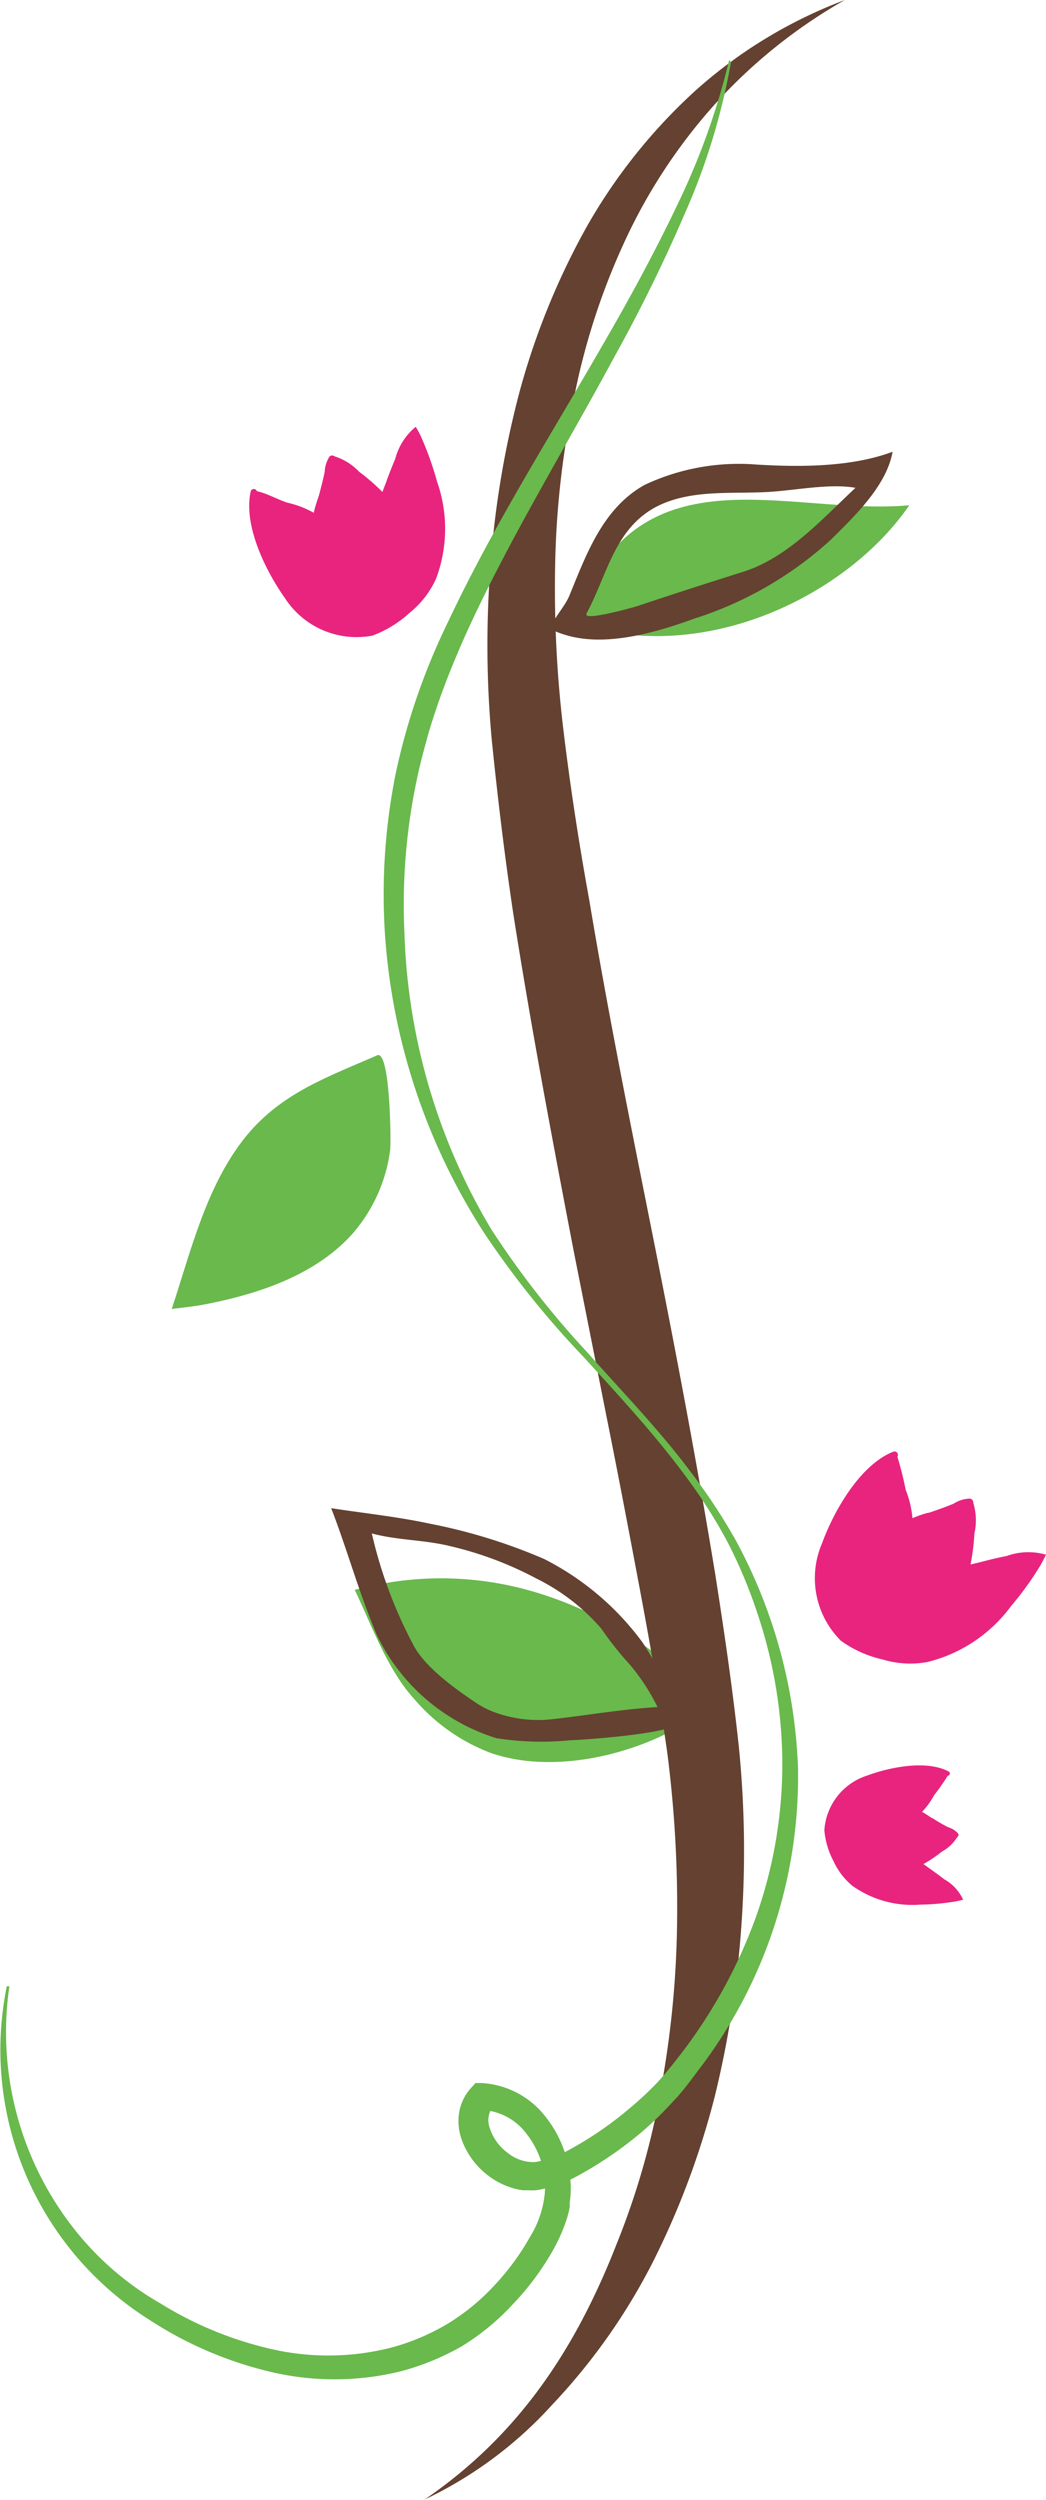 <svg id="WW_CornerVines_PMS" xmlns="http://www.w3.org/2000/svg" viewBox="0 0 67.91 162.24"><defs><style>.cls-1{fill:#69b94c;}.cls-2{fill:#644130;}.cls-3{fill:#e8247f;}</style></defs><title>Corner_Vines_4</title><path class="cls-1" d="M316,123.57l-0.82.2c1.09,2.28,2.12,5.17,3.84,7.06a12.21,12.21,0,0,0,5,3.53c4.5,1.55,10.47-.18,13.77-2.71-0.32-.41-0.58-1.48-0.95-1.87a24,24,0,0,0-9.56-5.74A21.26,21.26,0,0,0,316,123.57Z" transform="translate(-292.15 -20.59)"/><path class="cls-2" d="M324.38,133.4a19,19,0,0,0,4.82.13c0.43,0,5.89-.35,6.88-1a0.19,0.19,0,0,0,.13,0c0.39-.3-0.4-1.74-0.55-2a22.25,22.25,0,0,0-1.79-3.34,18.05,18.05,0,0,0-6.39-5.42,36,36,0,0,0-7.46-2.3c-2.09-.45-4.25-0.67-6.37-1,1,2.57,1.74,5.27,2.8,7.83,0.05,0.13.11,0.27,0.16,0.39A12.86,12.86,0,0,0,324.38,133.4Zm-1.24-2.24c-1.35-.9-3.3-2.28-4.1-3.71a29.32,29.32,0,0,1-2.75-7.34c1.64,0.45,3.43.41,5.11,0.83a23,23,0,0,1,5.6,2.11,13.4,13.4,0,0,1,4.19,3.24,21.23,21.23,0,0,0,1.83,2.31,13.31,13.31,0,0,1,1.82,2.78c-2.27.13-4.53,0.53-6.78,0.78a8.16,8.16,0,0,1-4-.52A5.73,5.73,0,0,1,323.14,131.16Z" transform="translate(-292.15 -20.59)"/><path class="cls-1" d="M315,100.7a10.28,10.28,0,0,0,2.48-5.47c0.07-.5,0-6.52-0.84-6.15-3.41,1.49-6.51,2.55-8.84,5.67s-3.28,7.1-4.5,10.79c0.76-.09,1.53-0.17,2.28-0.32C309.28,104.49,312.73,103.21,315,100.7Z" transform="translate(-292.15 -20.59)"/><path class="cls-3" d="M359.7,122.18c0.13-.23.25-0.46,0.36-0.69a4.14,4.14,0,0,0-2.57.09c-0.55.1-1.1,0.24-1.64,0.38-0.21.06-.45,0.1-0.69,0.17a14,14,0,0,0,.25-2,3.91,3.91,0,0,0-.07-2,0.27,0.27,0,0,0-.2-0.28,2,2,0,0,0-1.06.32c-0.52.22-1.05,0.4-1.59,0.59-0.12,0-.66.17-1.1,0.36a6.43,6.43,0,0,0-.44-1.84,21,21,0,0,0-.54-2.15,0.22,0.22,0,0,0-.25-0.33c-2.2.86-3.9,3.92-4.64,5.95a5.72,5.72,0,0,0,1.23,6.33,7.46,7.46,0,0,0,2.7,1.21,6.2,6.2,0,0,0,2.89.17,9.58,9.58,0,0,0,5.44-3.62A20.56,20.56,0,0,0,359.7,122.18Z" transform="translate(-292.15 -20.59)"/><path class="cls-3" d="M354.15,144a5.17,5.17,0,0,0,.53-0.12,2.91,2.91,0,0,0-1.22-1.32c-0.31-.24-0.63-0.47-0.95-0.7-0.13-.09-0.27-0.2-0.41-0.29a8.52,8.52,0,0,0,1.2-.81,2.74,2.74,0,0,0,1-.94,0.18,0.18,0,0,0,.06-0.23,1.39,1.39,0,0,0-.65-0.41c-0.35-.18-0.7-0.38-1-0.58-0.08,0-.4-0.27-0.7-0.42a4.83,4.83,0,0,0,.78-1.07,15.12,15.12,0,0,0,.89-1.27,0.15,0.15,0,0,0,.06-0.28c-1.46-.77-3.85-0.27-5.28.26a4,4,0,0,0-2.79,3.55,5.2,5.2,0,0,0,.59,2,4.48,4.48,0,0,0,1.23,1.61,6.72,6.72,0,0,0,4.41,1.22A14.9,14.9,0,0,0,354.15,144Z" transform="translate(-292.15 -20.59)"/><path class="cls-3" d="M319.49,48.94a6.2,6.2,0,0,0-.35-0.65,4,4,0,0,0-1.33,2.08c-0.21.5-.41,1-0.59,1.51-0.07.2-.17,0.42-0.24,0.64a13.39,13.39,0,0,0-1.51-1.31,3.77,3.77,0,0,0-1.59-1,0.26,0.26,0,0,0-.33,0,2,2,0,0,0-.32,1c-0.11.54-.25,1.07-0.39,1.59a8.87,8.87,0,0,0-.32,1.07,6.24,6.24,0,0,0-1.69-.65c-0.66-.21-1.34-0.61-2-0.75a0.21,0.21,0,0,0-.4,0c-0.51,2.22,1,5.22,2.2,6.91a5.54,5.54,0,0,0,5.71,2.46,7.5,7.5,0,0,0,2.42-1.49,6.08,6.08,0,0,0,1.7-2.2,9.21,9.21,0,0,0,.07-6.29A21,21,0,0,0,319.49,48.94Z" transform="translate(-292.15 -20.59)"/><path class="cls-2" d="M347,20.59a34,34,0,0,0-8.54,6.88,35.7,35.7,0,0,0-5.85,9,44.56,44.56,0,0,0-3.25,10.23,57.75,57.75,0,0,0-1.17,10.69,76.8,76.8,0,0,0,.56,10.75c0.44,3.62,1,7.25,1.66,10.88,1.21,7.26,2.67,14.5,4.12,21.77s2.84,14.56,4.05,21.93c0.58,3.69,1.12,7.37,1.53,11.15a67.9,67.9,0,0,1,.19,11.45,65.77,65.77,0,0,1-1.74,11.31,53,53,0,0,1-4,10.72,39.64,39.64,0,0,1-6.56,9.31,26.45,26.45,0,0,1-8.28,6.15c6.16-4.21,9.82-9.84,12.45-16.55a50,50,0,0,0,2.94-10.37,63.43,63.43,0,0,0,1-10.73,78.17,78.17,0,0,0-.63-10.75c-0.5-3.58-1.14-7.23-1.82-10.84s-1.37-7.25-2.1-10.88l-2.16-10.89c-1.4-7.29-2.78-14.6-3.94-22-0.55-3.7-1-7.42-1.38-11.16A67.08,67.08,0,0,1,324,57.22a61.56,61.56,0,0,1,1.91-11.31,47.48,47.48,0,0,1,4.34-10.62,35.93,35.93,0,0,1,7.14-8.9A30.79,30.79,0,0,1,347,20.59Z" transform="translate(-292.15 -20.59)"/><path class="cls-1" d="M339.61,24.62a42.62,42.62,0,0,1-3,9.83,102.48,102.48,0,0,1-4.53,9.22c-3.23,6-6.84,11.84-9.65,18-0.69,1.54-1.33,3.1-1.88,4.69-0.13.39-.27,0.8-0.39,1.19s-0.25.82-.35,1.21c-0.22.8-.43,1.61-0.6,2.43a39.19,39.19,0,0,0-.8,10,39.86,39.86,0,0,0,5.64,19.19,58.37,58.37,0,0,0,6.25,8c2.26,2.55,4.65,5,6.71,7.76a38.41,38.41,0,0,1,2.85,4.31,33.48,33.48,0,0,1,4.1,14.9,31.32,31.32,0,0,1-6.41,19.52c-0.54.71-1,1.37-1.66,2.06A23.88,23.88,0,0,1,334,158.8a24.94,24.94,0,0,1-4.34,3,8.14,8.14,0,0,1-2.72.94,3.26,3.26,0,0,1-.43,0h-0.16l-0.23,0a3.83,3.83,0,0,1-.8-0.18,4.86,4.86,0,0,1-1.39-.71,5.09,5.09,0,0,1-1.83-2.47,3.52,3.52,0,0,1-.14-1.69,3.13,3.13,0,0,1,.78-1.6l0.28-.31,0.42,0a5.66,5.66,0,0,1,4.17,2.24,7.56,7.56,0,0,1,1.59,4.32,5.84,5.84,0,0,1-.06,1.17l0,0.15,0,0.15-0.05.26c-0.05.21-.1,0.4-0.16,0.58a11,11,0,0,1-.89,2,17.48,17.48,0,0,1-2.57,3.46,15.52,15.52,0,0,1-3.35,2.76,16.49,16.49,0,0,1-4,1.63,18,18,0,0,1-8.5,0,24.8,24.8,0,0,1-7.72-3.32,20.71,20.71,0,0,1-9.31-21.68l0.17,0a20.63,20.63,0,0,0,3.86,15.3,19.44,19.44,0,0,0,5.94,5.28,23.7,23.7,0,0,0,7.37,3,16.47,16.47,0,0,0,7.77-.17,14.5,14.5,0,0,0,3.55-1.53,14.19,14.19,0,0,0,3-2.47,16.12,16.12,0,0,0,2.3-3.13,6.58,6.58,0,0,0,1-3.44,5.75,5.75,0,0,0-1.22-3.27,3.84,3.84,0,0,0-2.83-1.54l0.71-.3a1.49,1.49,0,0,0-.25,1.51,3.23,3.23,0,0,0,1.16,1.58,2.67,2.67,0,0,0,1.77.59,6.44,6.44,0,0,0,2.09-.73,23.19,23.19,0,0,0,4.06-2.77,21.78,21.78,0,0,0,1.8-1.68c0.52-.57,1.07-1.26,1.57-1.91a33.09,33.09,0,0,0,4.79-8.74,29.64,29.64,0,0,0,1.74-9.82,30.76,30.76,0,0,0-1.6-9.91,31.69,31.69,0,0,0-1.95-4.67,33.41,33.41,0,0,0-2.72-4.27c-2-2.72-4.34-5.24-6.64-7.76a59.38,59.38,0,0,1-6.42-8,40.82,40.82,0,0,1-6.47-19.48,39.79,39.79,0,0,1,.7-10.38,42.67,42.67,0,0,1,3.39-9.82c2.94-6.25,6.6-12,10-17.91,1.71-2.94,3.34-5.93,4.81-9a46.37,46.37,0,0,0,3.45-9.58Z" transform="translate(-292.15 -20.59)"/><path class="cls-1" d="M351.19,53.37C347.31,59.08,338,63.91,329.39,61c3.92-11.65,13.86-6.88,21.8-7.62" transform="translate(-292.15 -20.59)"/><path class="cls-2" d="M337.22,60.74a23.85,23.85,0,0,0,8.88-5.13c1.52-1.51,3.61-3.49,4-5.7-2.68,1-6,1-8.83.83A14.38,14.38,0,0,0,334,52.06c-2.69,1.5-3.76,4.44-4.86,7.13-0.32.8-1,1.42-1.27,2.21a5.44,5.44,0,0,0,1,.4C331.5,62.61,334.83,61.61,337.22,60.74Zm-7-.32c1.4-2.58,1.83-5.67,4.78-7.06,2.17-1,4.67-.71,7-0.84,1.79-.1,4-0.57,5.69-0.27-2.14,2-4.36,4.51-7.26,5.44-2.31.73-4.62,1.47-6.91,2.24C333.3,60,330,60.93,330.23,60.43Z" transform="translate(-292.15 -20.59)"/></svg>